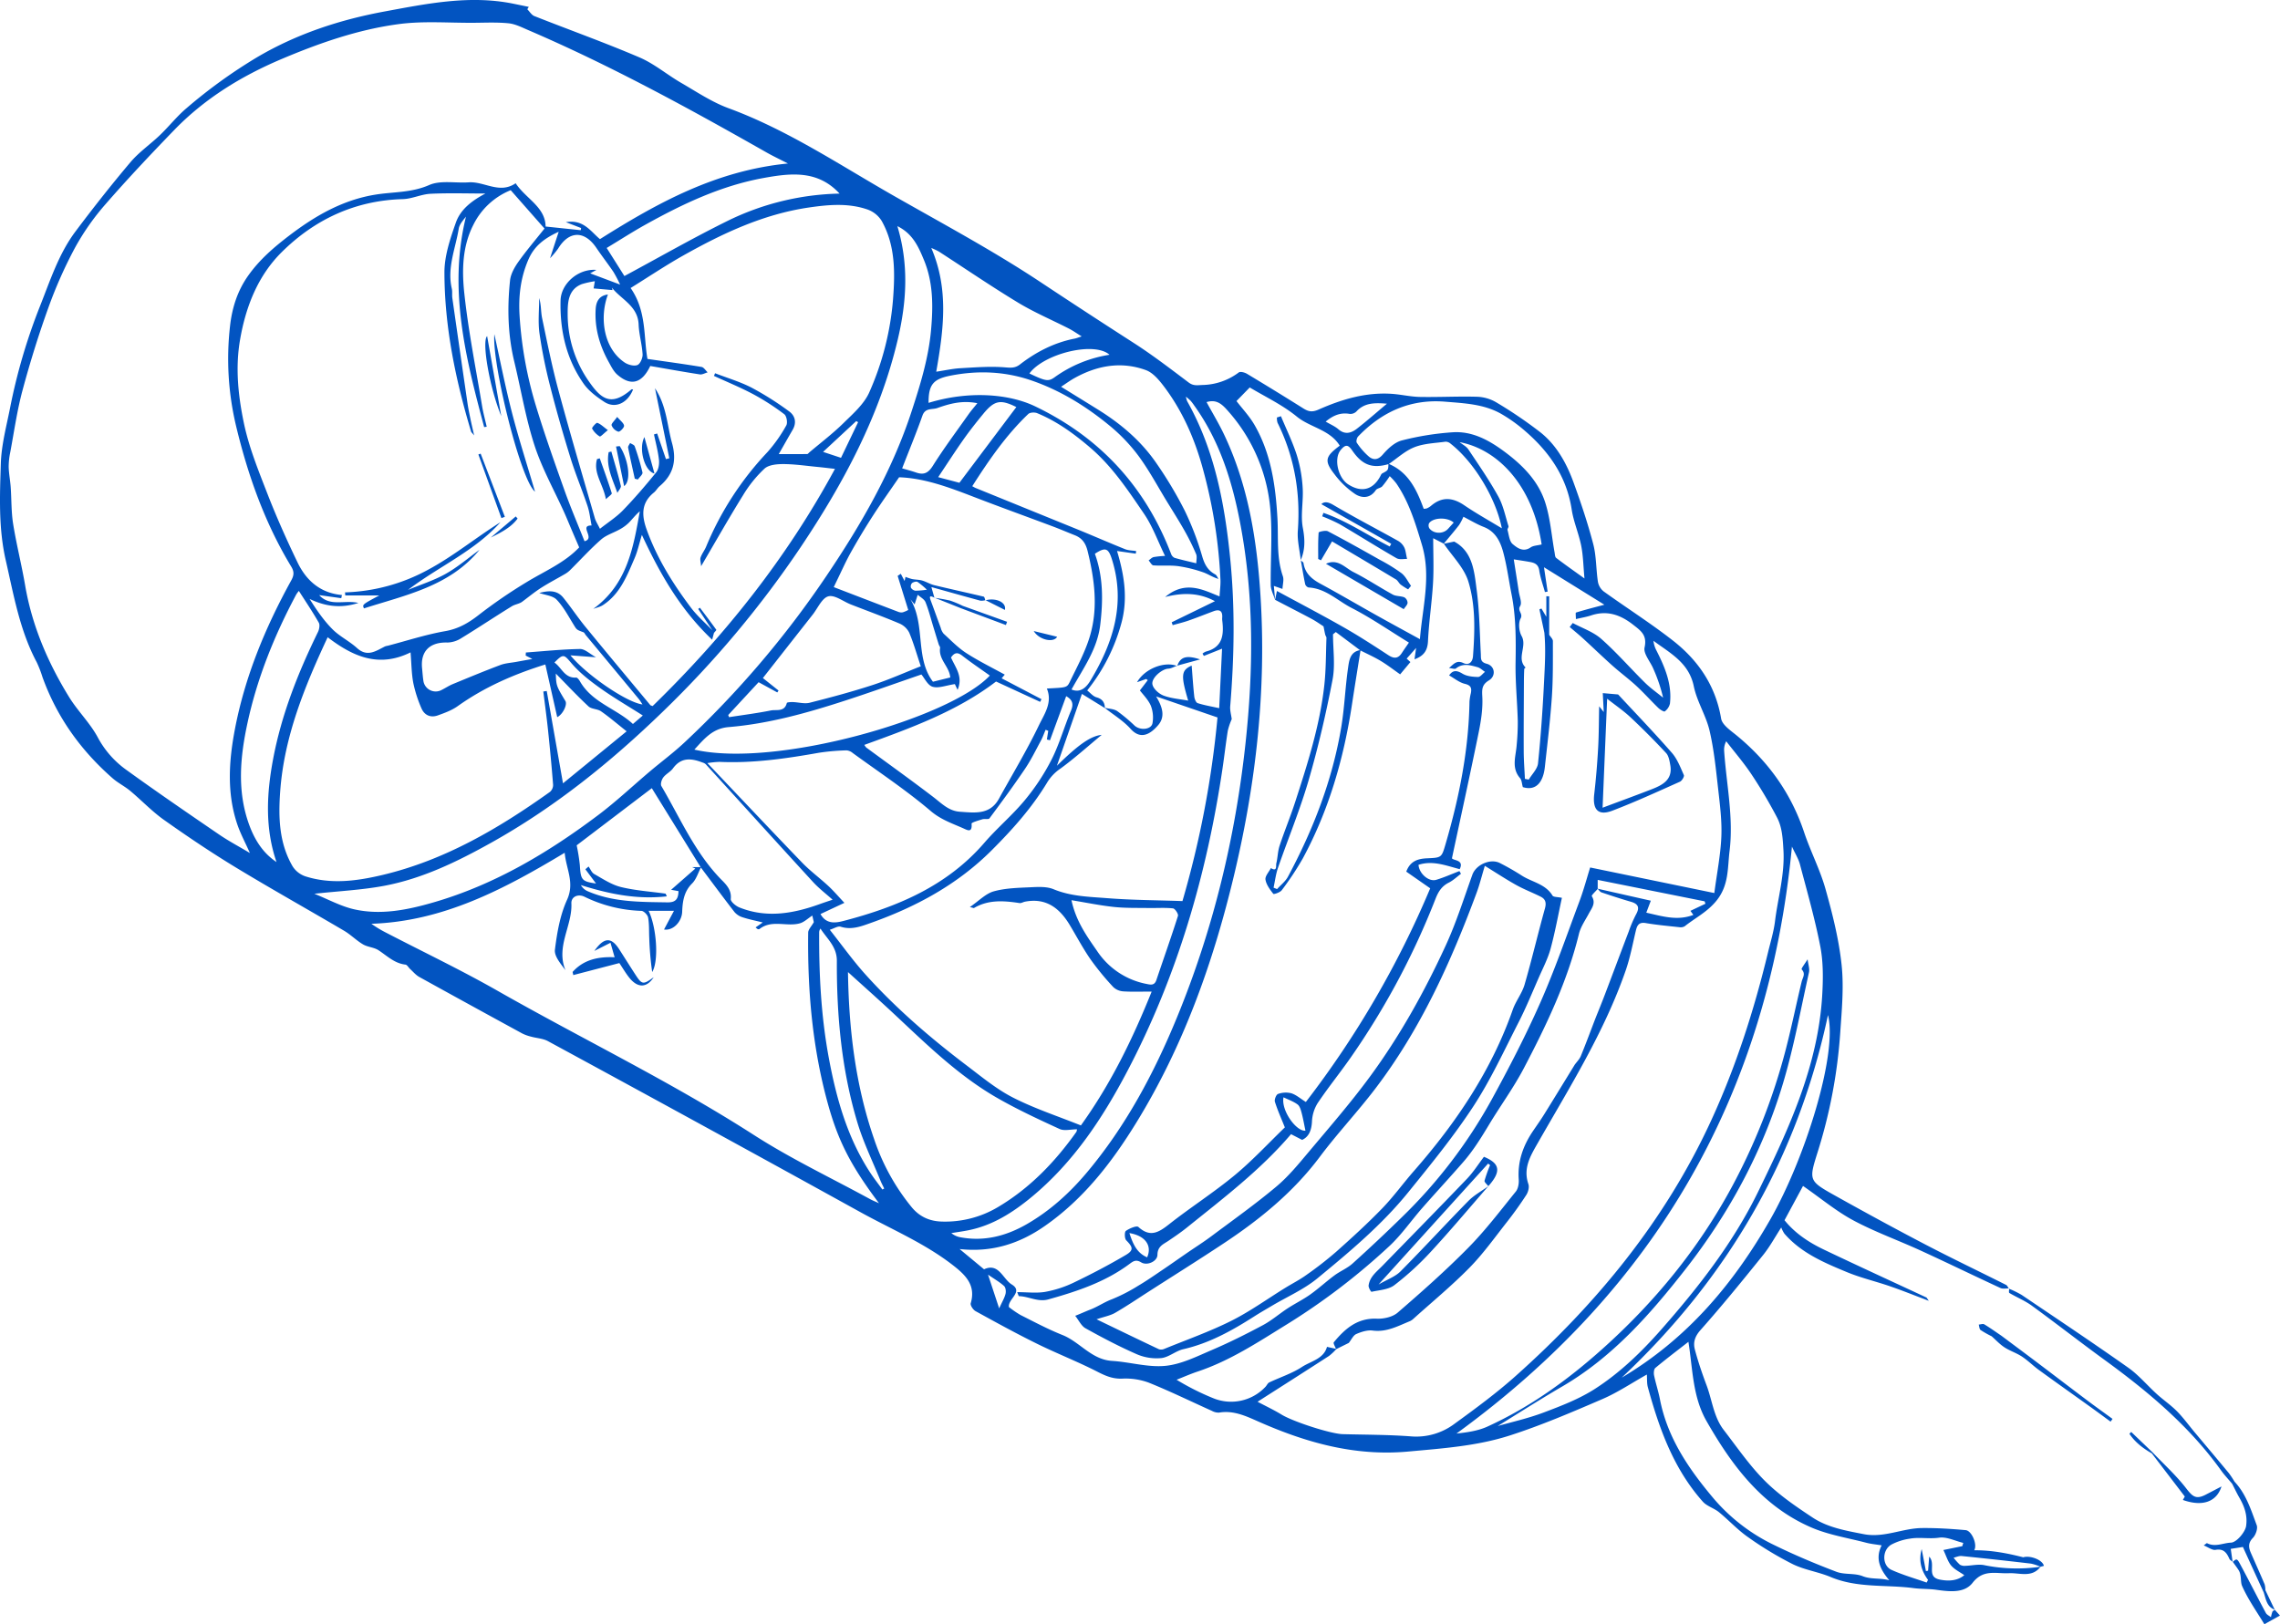<svg id="Group_477" data-name="Group 477" xmlns="http://www.w3.org/2000/svg" xmlns:xlink="http://www.w3.org/1999/xlink" width="1191.071" height="848.648" viewBox="0 0 1191.071 848.648">
  <defs>
    <clipPath id="clip-path">
      <rect id="Rectangle_477" data-name="Rectangle 477" width="1191.071" height="848.648" fill="#0254c1"/>
    </clipPath>
  </defs>
  <g id="Group_476" data-name="Group 476" clip-path="url(#clip-path)">
    <path id="Path_54833" data-name="Path 54833" d="M1065.984,818.593c-4.549,5.958-10.888,3.1-16.6,3.39-6.579.335-13.272-2.246-18.88,4.988-4.334,5.592-12.116,4.629-18.96,3.675-3.935-.549-7.972-.359-11.913-.879-14.408-1.9-29.29.082-43.242-5.777-6.462-2.714-13.7-3.71-19.943-6.781a179.933,179.933,0,0,1-23.392-14.163c-5.414-3.78-9.955-8.787-15.1-12.98-2.586-2.107-6.268-3.076-8.413-5.486-15.256-17.138-22.768-38.1-28.7-59.76-.558-2.037-.359-4.282-.526-6.64-7.829,4.383-15.2,9.359-23.22,12.82-15.881,6.85-31.856,13.688-48.288,18.995-17.143,5.536-35.164,6.773-53.153,8.419-28.153,2.575-53.748-4.776-78.851-15.926-6.335-2.814-12.683-5.669-19.981-4.418a7.068,7.068,0,0,1-3.691-.9c-11.026-4.948-21.893-10.283-33.1-14.786a35.013,35.013,0,0,0-13.927-2.062c-4.922.169-8.683-1.495-12.9-3.657-10.3-5.275-21.138-9.488-31.523-14.606-10.846-5.345-21.458-11.174-32.054-17.006-1.271-.7-2.831-3.044-2.516-4.115,2.561-8.706-1.843-13.927-8.111-18.948-15.057-12.06-32.792-19.416-49.453-28.619q-81.477-45-163.3-89.39c-2.588-1.41-5.866-1.532-8.8-2.348a21.807,21.807,0,0,1-4.614-1.651q-26.952-14.69-53.816-29.54c-1.8-1-3.207-2.726-4.768-4.145-.841-.765-1.556-2.2-2.444-2.3-5.75-.648-9.59-4.578-14.076-7.509-2.36-1.542-5.649-1.623-8.1-3.068-3.473-2.044-6.377-5.056-9.849-7.1-18.872-11.118-38.008-21.8-56.725-33.166-12.76-7.752-25.176-16.115-37.362-24.747-6.323-4.479-11.73-10.233-17.711-15.219-2.882-2.4-6.363-4.1-9.179-6.569-16.6-14.545-29.109-31.968-36.613-52.838a58.42,58.42,0,0,0-3.022-7.8c-8.892-16.7-12-35.062-16.157-53.217C-.831,275.987-.1,259.113.427,242.286c.3-9.725,2.9-19.412,4.812-29.046a302.77,302.77,0,0,1,15.644-53.256c5.358-13.454,9.786-27.372,18.583-39.092,9.247-12.319,18.785-24.444,28.735-36.2,4.458-5.266,10.349-9.3,15.37-14.117,4.752-4.561,8.868-9.835,13.879-14.066a267.263,267.263,0,0,1,37.02-26.7c20.876-12.269,43.355-19.548,66.537-23.831,21.981-4.06,44.4-8.675,67.112-4.051q4.065.828,8.128,1.67-.389.624-.775,1.249c1.221,1.217,2.224,2.985,3.7,3.567,18.281,7.225,36.813,13.849,54.876,21.575,7.713,3.3,14.367,9,21.709,13.256,8.118,4.7,16.076,10.071,24.793,13.278,31.027,11.416,58.267,29.787,86.689,45.974,25.616,14.589,51.683,28.558,76.21,44.823q24.322,16.129,48.872,31.9c9.877,6.355,19.233,13.542,28.62,20.623,2.565,1.935,4.691,1.389,7.525,1.3a32.535,32.535,0,0,0,18.667-6.548c.853-.613,3.122.012,4.331.738q14.8,8.885,29.42,18.074c2.665,1.674,4.625,2.054,7.962.577,12.09-5.353,24.718-9.126,38.211-8.21,4.928.335,9.819,1.528,14.739,1.618,9.94.18,19.9-.38,29.83-.093a21.138,21.138,0,0,1,10.03,2.926,226.874,226.874,0,0,1,23.1,15.7c8.416,6.723,13.6,16.084,17.234,26.071,3.861,10.616,7.471,21.37,10.323,32.29,1.658,6.347,1.439,13.165,2.443,19.713A8.3,8.3,0,0,0,837.743,309c11.994,8.636,24.519,16.576,36.152,25.664,13.248,10.35,22.327,23.573,25.218,40.776.552,3.286,4.928,6.218,8.008,8.742,16.567,13.577,28.521,30.223,35.341,50.643,3.346,10.02,8.331,19.535,11.178,29.67,3.648,12.982,6.986,26.243,8.409,39.6,1.252,11.758.085,23.842-.724,35.734a267.873,267.873,0,0,1-11.821,62.24c-4.626,14.726-4.651,14.916,9.357,22.739,15.516,8.666,31.129,17.173,46.884,25.4,13.946,7.28,28.152,14.062,42.211,21.129.659.332,1,1.3,1.487,1.967l.122-.1c-1.53-.057-3.275.351-4.557-.242-13.927-6.445-27.725-13.172-41.675-19.569-11.645-5.341-23.8-9.686-35.062-15.711-8.937-4.781-16.87-11.437-26.372-18.041l-9.664,17.912c5.537,6.87,12.728,11.594,20.507,15.315,17.778,8.5,35.705,16.693,53.561,25.031.264.123.4.52,1.308,1.77-7.358-2.78-13.729-5.354-20.215-7.594-7.507-2.594-15.32-4.4-22.634-7.434-11.9-4.933-23.874-9.99-32.62-20.114a15.9,15.9,0,0,1-1.615-3.188c-3.189,4.9-5.916,9.985-9.472,14.4-10.675,13.255-21.421,26.475-32.716,39.2-2.992,3.371-3.918,6.5-2.943,10.166,1.687,6.344,3.827,12.59,6.133,18.744,2.921,7.8,3.694,16.479,8.968,23.309,6.985,9.044,13.5,18.615,21.536,26.636,7.338,7.322,16.143,13.324,24.848,19.083,7.956,5.263,17.375,6.872,26.713,8.692,10.631,2.071,20.2-3.076,30.376-3.185,7.623-.082,15.274.415,22.874,1.086,3.2.283,6.274,7.571,4.48,10.521,8.9-.059,17.314,1.547,25.633,3.676,3.287-1.094,9.987,1.161,10.776,4.468.005.018-1.145.313-1.761.482a25.622,25.622,0,0,0-4.964-1.643q-18.116-2.135-36.263-3.973c-1.351-.137-2.787.565-4.183.878a28.307,28.307,0,0,0,3.266,3.64,4.67,4.67,0,0,0,2.846.6c3.31-.082,6.754-.982,9.9-.344a85.512,85.512,0,0,0,29.412.822M725.319,242.311c10.58,4.383,14.884,13.855,18.421,23.529a6.92,6.92,0,0,0,1.589-.2,9.574,9.574,0,0,0,2.091-1.224c5.75-5.025,11.4-4.582,17.537-.4,6.178,4.208,12.742,7.848,19.6,12.017-3.146-15.928-14.614-34.7-26.746-44.2a4.088,4.088,0,0,0-2.6-1.064c-5.474.773-11.247.9-16.282,2.874-4.892,1.918-9.017,5.792-13.459,8.825-8.4,2.448-13.666.649-18.855-6.79-2.119-3.038-3.453-4.059-6.341-.42-3.556,4.48-1.291,14.336,3.919,17.744,6.871,4.5,12.992,3.061,16.837-4.108.293-.547.554-1.276,1.036-1.531,3.138-1.661,3.157-1.626,3.254-5.047M679.436,292.78c.522.465,1.43.873,1.509,1.4.8,5.433,4.332,8.379,8.9,10.848,9.867,5.333,19.54,11.024,29.329,16.5,7.277,4.073,14.611,8.042,22.59,12.426,1.381-16.947,5.993-32.874,1.029-49.376-3.357-11.163-6.683-22.2-13.3-31.928a32.288,32.288,0,0,0-3.514-3.869,49.462,49.462,0,0,1-3.91,5.342c-.873.906-2.715,1.011-3.359,1.982-2.927,4.407-7.322,4.226-10.67,2.1a44.868,44.868,0,0,1-10.858-10.359c-5.518-7.082-4.957-9.261,2.708-14.984-5.184-8.419-15.425-9.467-22.439-15.2-7.6-6.2-16.755-10.493-24.587-15.228l-6.929,7.11c2.973,3.893,6.824,7.945,9.523,12.656,8.588,14.985,10.928,31.707,11.872,48.557.569,10.146-.6,20.373,2.828,30.286.658,1.907-.088,4.3-.2,6.66l-4.494-1.566c.246,2.781.442,5,.638,7.218-.794-2.539-2.237-5.069-2.271-7.618-.166-12.573.842-25.209-.068-37.714a88.542,88.542,0,0,0-22.093-53.107c-3.24-3.7-6.023-6.428-11.368-4.825,3.1,5.7,6.443,11.218,9.194,17.021,12.547,26.462,17.084,54.836,18.952,83.677,3.22,49.712-2.331,98.691-13.906,147.018-10.826,45.2-26.3,88.635-50.748,128.463-12.883,20.99-27.743,40.3-48.324,54.536-13.215,9.142-27.616,13.652-44.178,11.8l12.772,10.593c7.711-3.59,9.785,5.046,14.468,7.914,6.275,3.842-2.107,7.588-1.483,11.8a52.53,52.53,0,0,0,6.091,4.173c7.22,3.625,14.381,7.454,21.872,10.433,9.13,3.63,15.15,12.862,25.933,13.533,9.314.579,18.718,3.468,27.817,2.589,8.289-.8,16.391-4.894,24.266-8.26,9.087-3.883,17.959-8.328,26.682-12.985,4.588-2.45,8.6-5.967,12.981-8.825,3.856-2.513,8.032-4.553,11.775-7.213,4.363-3.1,8.318-6.772,12.623-9.964,3.036-2.251,6.715-3.722,9.49-6.226q13.277-11.977,26.062-24.5A260.224,260.224,0,0,0,779.06,574.86c9.113-16.646,17.879-33.552,25.549-50.895,7.655-17.309,13.847-35.27,20.483-53.02,2.255-6.03,3.911-12.285,5.607-17.7L895.558,466.6c1.405-10.676,3.281-20.013,3.674-29.411.343-8.211-.71-16.523-1.643-24.733-1.165-10.261-2.172-20.618-4.5-30.642-1.852-7.962-6.615-15.275-8.255-23.252-2.536-12.339-12.352-17.28-21.066-23.749a13.78,13.78,0,0,0,1.451,4.858c4.478,8.8,8.332,17.777,7.155,27.964a7.089,7.089,0,0,1-2.691,4.064c-.4.322-2.437-.9-3.359-1.8-3.918-3.8-7.559-7.894-11.567-11.594-3.96-3.655-8.332-6.862-12.356-10.453-5.208-4.648-10.224-9.51-15.375-14.223-2.272-2.08-4.673-4.021-7.015-6.024l1.594-2.09c5.007,2.7,10.718,4.608,14.87,8.277,8.054,7.114,15.147,15.3,22.816,22.869,2.919,2.88,6.329,5.263,9.515,7.872a83.074,83.074,0,0,0-5.142-15.188c-1.582-3.74-5.244-7.855-4.54-11.043,1.423-6.443-1.887-8.682-5.951-11.87-6.7-5.256-13.644-7.666-22-4.88-2.431.81-5,1.217-7.923,1.909,0-1.432-.258-3.316.039-3.408,4.6-1.424,9.274-2.615,14.838-4.1l-31.549-19.568c.76,5.1,1.329,8.913,1.9,12.728l-1.408.226c-1.029-3.768-2.4-7.484-2.978-11.32-.466-3.106-2.325-3.921-4.777-4.378-2.832-.527-5.688-.924-8.528-1.377.86,5.494,1.774,11.183,2.631,16.88.383,2.549,1.773,5.819.711,7.508-1.6,2.551,1.669,3.866.228,6.511-1.273,2.338-.855,6.67.537,9.163,3.008,5.39-2.856,11.576,2.074,16.452.011.011-.7.525-.712.82-.108,2.27-.158,4.544-.168,6.818-.052,12.051-.153,24.1-.1,36.155.022,4.792.406,9.582.625,14.373l2.01.379c1.68-2.827,4.532-5.534,4.839-8.5,1.45-14,2.418-28.068,3.125-42.133.437-8.679.979-17.394.188-26.1l2.519,1.062c.674,1.1,1.934,2.212,1.932,3.316-.02,9.742.124,19.509-.54,29.217-.835,12.2-2.326,24.362-3.65,36.528-.91,8.364-4.9,12.612-11.517,10.538-.537-1.871-.539-3.636-1.415-4.64-4.672-5.358-2.271-11.306-1.815-17.131a121.663,121.663,0,0,0,.6-12.777c-.276-10.15-1.317-20.3-1.153-30.437.194-11.982.243-23.886-2.093-35.694-1.457-7.362-2.418-14.852-4.368-22.077-1.5-5.54-4.021-10.766-10.151-13.164-3.684-1.441-7.112-3.539-10.639-5.333a28.49,28.49,0,0,1-2.284,4.36c-2.577,3.318-5.324,6.5-8,9.742l.035-.038-5.532-2.849c0,7.922.361,15.674-.089,23.379-.592,10.154-2.161,20.255-2.632,30.41-.237,5.1-2.379,7.773-7.045,9.481.285-2.014.524-3.705.84-5.941l-4.938,5.575,1.959,1.792-5.364,6.428c-3.456-2.413-6.677-4.924-10.151-7.012-3.425-2.06-7.107-3.693-10.676-5.52l-12.781-9.573-1.461,1.172c0,7.938,1.227,16.111-.248,23.765-3.4,17.653-7.47,35.241-12.49,52.5-4.5,15.475-10.706,30.45-15.986,45.705-1.156,3.341-1.575,6.937-2.334,10.416l1.825.75c1.928-2.147,4.379-4.013,5.7-6.484,13.171-24.587,23.184-50.369,27.809-77.973,1.716-10.246,2.084-20.712,3.567-31.005.559-3.885,1.009-8.644,6.548-9.436-1.5,9.5-3.056,19-4.5,28.51-4.279,28.149-12.064,55.2-25.662,80.342a152.781,152.781,0,0,1-11,16.617c-.853,1.177-4.146,2.263-4.416,1.916-1.741-2.24-3.677-4.776-4.092-7.442-.282-1.817,1.8-4,2.831-6.023,3.432,2.113,2.536-1.265,2.829-2.461.742-3.034.743-6.282,1.714-9.222,2.532-7.669,5.643-15.148,8.132-22.83,6.466-19.953,12.886-39.959,15.214-60.92.914-8.22.821-16.553,1.133-24.836.02-.547-.49-1.093-.631-1.669-.3-1.224-.518-2.467-.905-4.369-1.551-.982-3.851-2.641-6.329-3.966-6.3-3.368-12.677-6.586-18.985-9.915.328-1.541.657-3.082.981-4.6,11.843,6.423,23.558,12.544,35.036,19.082,7.9,4.5,15.544,9.476,23.162,14.453,2.975,1.944,5.126,1.854,7.073-1.174,1.126-1.75,2.344-3.441,3.675-5.385-10.2-6.258-19.71-12.863-29.922-18.1-7.346-3.767-13.531-10.224-22.5-10.691a2.665,2.665,0,0,1-1.772-1.747c-.873-4.143-1.546-8.328-2.286-12.5ZM822.587,556.366c1.1-1.531,2.538-2.922,3.236-4.617,2.632-6.389,5.022-12.877,7.5-19.327,1.673-4.21,3.4-8.4,5.008-12.632,4.185-11,8.294-22.027,12.488-33.023a67.728,67.728,0,0,1,3.842-8.985c1.986-3.549,1.258-5.477-2.624-6.606-5.166-1.5-10.287-3.169-15.38-4.9-.831-.283-1.419-1.282-2.12-1.948l27.852,6.279c-.856,2.263-1.586,4.194-2.364,6.253,8.417,1.887,16.263,4.387,24.589,1.158l-1.541-2.106,7.85-3.722q-.215-.629-.43-1.258l-55.858-11.2v4.705c-1.088,1.312-3.363,3.356-3.076,3.82,2.277,3.693-.056,6.248-1.583,9.122-1.843,3.467-4.233,6.851-5.14,10.574-6.059,24.874-17.005,47.745-28.791,70.208-5.354,10.2-12.242,19.594-18.2,29.5-4.063,6.754-8.195,13.449-13.37,19.4-7.07,8.129-14.406,16.028-21.509,24.13-5.769,6.58-10.782,13.936-17.144,19.859a344.062,344.062,0,0,1-53.74,41.025C657.126,701.306,642.5,711,625.65,716.615c-3.73,1.244-7.341,2.846-11.007,4.283a132.1,132.1,0,0,0,19.058,9.608,24.607,24.607,0,0,0,27.435-5.973c.667-.728,1.107-1.847,1.916-2.232,5.7-2.714,11.868-4.664,17.084-8.083,4.692-3.074,11.349-4.17,13.083-10.505l4.925,1.089a28.021,28.021,0,0,1-3.835,3.641c-12.076,7.821-24.215,15.544-37.359,23.952,4.451,2.362,8.654,4.337,12.595,6.742,5.942,3.626,25.517,10.021,31.918,10.192,11.92.319,23.872.264,35.748,1.17a33.278,33.278,0,0,0,22.7-6.643c10.947-7.944,21.9-16.012,31.971-25.009,42.385-37.863,77.912-81.079,101.882-133.082,13.043-28.3,22.525-57.8,29.822-88.042,1.32-5.469,3.007-10.906,3.692-16.46,1.524-12.36,5.154-24.408,4.388-37.153-.358-5.952-.632-11.787-3.335-16.969A249.28,249.28,0,0,0,915,404.619c-4.01-6.038-8.787-11.566-13.224-17.319a9.346,9.346,0,0,0-1.071,5.174c1.177,17.395,4.982,34.671,2.815,52.214-1.108,8.966-.249,18-7.06,26.187-4.813,5.784-10.946,8.752-16.385,13.1a4.33,4.33,0,0,1-2.878.462c-5.826-.629-11.674-1.161-17.445-2.139-3.509-.6-4.5,1.073-5.178,3.934-1.66,6.98-2.976,14.1-5.319,20.851-11.153,32.14-29.2,60.822-45.927,90.146-3.851,6.753-7.745,13.148-4.9,21.434.548,1.6-.086,4.116-1.065,5.635-3.169,4.911-6.6,9.678-10.211,14.276-6.333,8.057-12.326,16.489-19.474,23.771-9.2,9.371-19.388,17.768-29.165,26.569a7.194,7.194,0,0,1-1.989,1.381c-6.224,2.539-12.152,5.85-19.407,4.905-2.772-.361-5.957.65-8.607,1.821-1.6.705-2.528,2.92-3.9,4.636-1.943.958-4.276,2.11-6.637,3.287-.435-1.243-1.624-3.11-1.19-3.635,5.809-7.022,12.239-12.724,22.431-12.309,3.649.148,8.292-.888,10.934-3.172,12.625-10.911,25.154-22.008,36.859-33.883,8.981-9.112,16.781-19.4,24.852-29.376,1.243-1.535,1.674-4.218,1.527-6.3-.673-9.517,2.329-17.83,7.587-25.531,1.949-2.855,3.945-5.683,5.769-8.616,5.323-8.558,10.569-17.162,15.845-25.748M614.96,348l-.1-.151c-1.53.536-3.04,1.45-4.593,1.53-3.314.172-9.03,4.99-8.215,8.329.562,2.306,3.415,4.828,5.818,5.737,3.986,1.506,8.433,1.792,12.844,2.622-3.89-13.114-3.726-15.876,1.818-18.294.447,5.6.778,10.911,1.36,16.192.135,1.229.876,3.122,1.759,3.408,3.465,1.12,7.1,1.719,11.256,2.643.537-11.136,1.017-21.089,1.5-31.083l-9.507,3.777q-.352-.6-.706-1.2a6.7,6.7,0,0,1,1.708-1.055c8.9-2.244,9.512-8.838,8.606-16.254a7.963,7.963,0,0,1-.025-1.5c.245-3.561-1.412-4.511-4.585-3.327-4.318,1.612-8.6,3.334-12.948,4.852-2.727.953-5.554,1.619-8.336,2.414l-.525-1.5,22.591-11.027c-7.932-4.274-16.235-4.7-26.013-2.187,10.636-8.868,19.835-3.734,28.429-.309.185-3.212.58-5.994.465-8.754a263.485,263.485,0,0,0-8.919-56.943c-4.274-16.052-10.774-31.138-20.906-44.406-2.454-3.213-5.547-6.832-9.122-8.134-12.881-4.692-25.406-2.441-37.233,4.122-2.343,1.3-4.517,2.908-7.076,4.574,7,4.326,13.321,8.2,19.609,12.123,11.878,7.413,22.4,16.41,30.309,28a209.183,209.183,0,0,1,14.684,24.611,150.668,150.668,0,0,1,9.167,24.027c1.252,4.2,2.969,7.249,6.764,9.288.762.409,1.133,1.546,1.684,2.347-3.113-.891-5.5-2.626-8.166-3.512a69.882,69.882,0,0,0-12.872-3.158c-4.262-.557-8.652-.074-12.959-.4-.886-.067-1.656-1.688-2.479-2.592.879-.606,1.686-1.534,2.652-1.748a48.009,48.009,0,0,1,5.916-.606c-3.713-7.611-6.461-15.389-10.951-21.982-8.326-12.227-16.519-24.62-27.99-34.463-8.539-7.327-17.446-13.843-27.849-18.133-1.312-.541-3.747-.436-4.651.427-11.62,11.091-20.634,24.2-29.262,37.73.858.462,1.278.741,1.736.927q27.054,11,54.109,22c8.016,3.276,15.947,6.761,23.987,9.975,1.774.71,3.847.675,5.782.983q-.093.683-.187,1.365l-9.795-1.395c3.775,12.561,5.744,24.775,2.3,37.578a96.446,96.446,0,0,1-17.894,35.277c1.559,1.2,3.028,3.072,4.878,3.593,3.131.883,4.26,2.714,4.377,5.634-3.725-2.3-7.451-4.6-12.01-7.409l-13.063,37.519c11.279-11.066,17.613-15.513,23.4-16.132-7.374,6.116-14.178,12.239-21.529,17.615a23.352,23.352,0,0,0-6.83,7.061c-7.967,13.285-18.2,24.74-29.15,35.672-17.921,17.89-39.505,29.538-63.052,37.9-4.969,1.765-10.1,3.815-15.788,2-1.462-.467-3.521.935-5.7,1.6,6.449,8.136,12.134,16.135,18.661,23.376,15.933,17.677,33.911,33.175,52.858,47.524,7.845,5.941,15.564,12.374,24.251,16.8,11.314,5.763,23.533,9.75,35.407,14.519,15.854-22.084,27.128-45.468,36.976-69.937-5.278,0-10.032.2-14.752-.1a8.42,8.42,0,0,1-5.28-2.224,141.93,141.93,0,0,1-11.919-14.519c-4-5.785-7.3-12.051-10.941-18.085-5.293-8.764-12.363-14.149-23.286-12.037-.969.187-1.962.865-2.855.729-8.175-1.244-16.25-1.87-23.8,2.587-.13.077-.4-.082-2.156-.5,4.766-3.256,8.276-7.043,12.512-8.22,6.206-1.724,12.92-1.825,19.44-2.136,3.933-.188,8.3-.408,11.789,1.038,9.12,3.784,18.728,3.942,28.189,4.684,12.9,1.012,25.879,1.044,39.136,1.507a511.564,511.564,0,0,0,18.31-95.941l-32.073-11c3.558,5.849,4.739,10.755,1.065,15.032-4.129,4.807-9.169,7.744-14.4,1.912-3.835-4.277-8.995-7.366-13.592-11.013,2.229.542,4.809.552,6.61,1.741a86.087,86.087,0,0,1,9.1,7.612c3.05,2.689,8.83,2.03,9.349-1.4a17.18,17.18,0,0,0-.884-9.016c-1.411-3.232-4.144-5.887-5.712-7.995,1.671-2.185,2.884-3.772,4.1-5.359l-.825-.616-4.767,1.683c4.049-7.158,14.489-11.084,20.966-8.442M514.828,313.575a7.5,7.5,0,0,1-2.624.284c-8.644-2.343-17.262-4.779-25.651-7.124.575,2.029,1.085,3.83,1.6,5.616l0-.052c-3.116-1.692-2.474.012-1.768,1.913,1.71,4.6,3.351,9.233,5.063,13.837a7.706,7.706,0,0,0,1.485,3.025c3.857,3.513,7.537,7.363,11.879,10.167,6.465,4.177,13.433,7.577,20.073,11.245-.115.134-.686.806-1.632,1.918l20.819,10.915-.7,1.393-23.036-10.626c-20.347,15.555-44.521,24.3-68.811,33.112a8.545,8.545,0,0,0,.99,1.369c11.672,8.588,23.465,17.016,34.976,25.815,4.323,3.3,8.08,7.351,13.925,7.741,7.721.516,15.712,1.777,20.434-6.8,7.025-12.762,14.589-25.264,20.883-38.375,2.78-5.791,7.23-11.862,4.139-19.2,10.035-.548,10.473-.337,11.978-3.459,3.838-7.961,8.175-15.858,10.621-24.271,4.262-14.66,2.3-29.464-1.317-44.14-1.025-4.157-2.923-6.752-6.735-8.248s-7.557-3.123-11.383-4.559c-13.874-5.206-27.819-10.224-41.641-15.564-12.79-4.942-25.587-9.7-38.707-10.13-4.726,6.91-9.342,13.363-13.637,20.023q-6.057,9.395-11.536,19.158c-2.727,4.873-4.98,10.011-7.441,15.033-.473.966-.931,1.94-1.519,3.17,11.551,4.439,22.693,8.732,33.853,12.979a4.226,4.226,0,0,0,2.258.174,15.9,15.9,0,0,0,2.8-1.217c-1.6-5.13-3.567-11.464-5.539-17.8l1.644-1.107c.606,1.154,1.212,2.308,1.987,3.787.3-1.365.435-2,.473-2.177a28.212,28.212,0,0,0,3.485,1.156c1.731.346,3.563.281,5.241.769,2.161.63,4.147,1.9,6.322,2.428,8.592,2.074,17.233,3.94,25.83,5.995.414.1.571,1.271.849,1.943ZM366.107,453.235l-25.6-41.417c-12.769,9.711-25.937,19.724-39.253,29.852a98.069,98.069,0,0,1,1.664,10.431c.444,7.662,1.021,8.462,8.445,9.516l-5.559-7.435,1.664-1.437c.965,1.338,1.642,3.187,2.947,3.921,4.523,2.545,9.046,5.594,13.974,6.8,7.594,1.86,15.521,2.357,23.3,3.447.073.011.115.235.653,1.419-15.7,1.765-30.2-1.256-44.885-5.876a7.558,7.558,0,0,0,3.251,3.059c13.415,5.926,27.688,5.721,41.945,5.957,4.486.074,5.677-1.892,5.8-5.867l-3.862-.7c4.107-3.6,8.377-7.345,12.647-11.089l-1.641-.756h4.654c-1.532,2.894-2.5,6.361-4.719,8.562-4.28,4.243-4.956,9.488-5.164,14.8-.2,5.12-4.723,9.993-9.476,9.223,1.705-3.2,3.421-6.432,5.2-9.769H338.836c4.141,8.544,5.464,26.133,1.867,32A162.656,162.656,0,0,1,339.16,489.8c-.162-3.482.038-7.028-.592-10.421-.255-1.375-2.256-3.425-3.51-3.459a72.665,72.665,0,0,1-29.756-7.4c-3.3-1.581-6.975-.061-6.808,3.507.548,11.682-8.225,22.584-3.083,34.9-2.522-3.407-5.937-7.307-5.513-10.733,1.1-8.842,2.668-18.03,6.323-26.045,4.108-9.007-.492-16.153-1.231-24.588-31.712,19.06-63.426,35.842-100.977,37.1a58.432,58.432,0,0,0,7.843,4.734c19.317,10.028,39,19.419,57.9,30.181,44.556,25.376,90.834,47.641,134.076,75.435,19.4,12.471,40.419,22.435,60.713,33.519,1.22.667,2.528,1.173,4.641,2.141-14.8-19.716-21.3-32.469-26.7-51.977-8.1-29.273-10.672-59.194-10.288-89.433.02-1.625,1.7-3.228,2.938-5.443l-.787-3.447c-2.37,1.534-4.209,3.383-6.4,4.021-6.9,2.011-14.731-2.117-21.254,3.05a1.15,1.15,0,0,1-.965-.059,5.472,5.472,0,0,1-1-.838l3.73-2.569c-3.856-.96-7.238-1.627-10.491-2.688a9.154,9.154,0,0,1-4.261-2.738c-5.966-7.7-11.74-15.545-17.6-23.318m6.041-123.9.822,1.371c-.255.957-.51,1.914-.94,3.531-16.645-15.742-27.288-34.5-36.718-54.763-1.372,4.49-2.205,8.48-3.788,12.145-3.977,9.208-7.6,18.761-16.6,24.57-1.479.955-3.342,1.316-5.028,1.951,17.688-12.76,20.944-31.855,24.343-50.976-2.2,1.806-3.842,4.043-5.772,5.992a21.386,21.386,0,0,1-4.653,3.4c-3.238,1.839-7.059,2.944-9.786,5.328-5.571,4.869-10.568,10.394-15.827,15.622a13.924,13.924,0,0,1-2.663,2.179c-4.266,2.51-8.681,4.779-12.847,7.442-3.43,2.192-6.584,4.814-9.861,7.245-1.482,1.148-3.738,1.345-5.461,2.406-8.839,5.446-17.476,11.218-26.335,16.63a14.06,14.06,0,0,1-7.247,2.309c-9.218-.31-14.2,4.5-13.294,13.465.216,2.137.35,4.285.666,6.407a6.493,6.493,0,0,0,9.633,4.858c1.926-.956,3.732-2.181,5.71-3,8.244-3.406,16.486-6.827,24.833-9.968,2.653-1,5.627-1.15,8.457-1.674,2.651-.491,5.306-.962,8.3-1.5l-3.476-1.777.1-1.606c9.44-.68,18.874-1.677,28.322-1.826,2.5-.04,5.037,2.533,8.309,4.316l-13.365-1c8.733,10.551,29.765,24.761,37.655,25.645-.714-1.049-1.29-2.063-2.022-2.948q-13.776-16.643-27.59-33.255c-.424-.512-.725-1.326-1.257-1.517-3.639-1.3-3.5-1.361-5.094-3.935-2.781-4.486-5.286-9.308-8.875-13.066-2.028-2.123-5.985-2.4-9.073-3.516,4.627-1.238,9.191-1.671,12.507,2.421,4.013,4.951,7.535,10.3,11.569,15.233,11.214,13.709,22.581,27.293,33.9,40.912.181.218.573.259,1.221.532,37.761-36.732,70.238-77.622,95.255-123.938-3.358-.377-6.314-.75-9.279-1.034-5.878-.562-11.759-1.439-17.642-1.467-3.353-.015-7.643.358-9.874,2.371a64.618,64.618,0,0,0-11.21,13.907c-7.38,11.876-14.263,24.06-21.912,37.081-.155-1.967-.665-3.42-.271-4.562.69-2,2.109-3.743,2.919-5.717a162.014,162.014,0,0,1,32.02-49.349,77.337,77.337,0,0,0,9.826-13.928c.8-1.364.175-4.936-1.036-5.845a124.707,124.707,0,0,0-16.168-10.429c-6.673-3.556-13.709-6.43-20.588-9.6l.591-1.391c6.408,2.475,13.087,4.428,19.153,7.563a158.9,158.9,0,0,1,19.512,12.347c3.122,2.243,4.065,5.844,1.877,9.62-2.452,4.233-4.86,8.492-7.278,12.726,4.854,0,9.859.019,14.864-.039.37,0,.739-.55,1.1-.855,5.963-5.055,12.235-9.795,17.793-15.26,5.032-4.947,10.849-10,13.572-16.211a148.7,148.7,0,0,0,12.382-48.632c1.053-14.031,1.223-28.086-5.942-40.854A14.424,14.424,0,0,0,453.3,109.5c-10-3.49-20.324-2.6-30.615-1.1-23.821,3.463-45.147,13.5-65.81,25.136-9.226,5.193-18.043,11.115-27.443,16.953,8.427,12.055,6.714,25.573,8.807,37.05,9.733,1.4,19.01,2.651,28.241,4.179,1.189.2,2.138,1.85,3.2,2.828-1.368.384-2.813,1.27-4.091,1.072-8.712-1.348-17.388-2.924-25.886-4.393-4.377,9.151-10.148,10.632-17.172,4.568-2.021-1.744-3.307-4.438-4.642-6.856-4.731-8.565-7.344-17.725-6.7-27.566.242-3.712,1.725-6.932,6.4-7.5-4.41,11.652-2.561,27.92,8.7,35.514,1.8,1.216,4.824,2.034,6.658,1.353,1.463-.542,2.851-3.694,2.744-5.6-.292-5.212-1.867-10.36-2.07-15.568-.38-9.708-9.041-13.067-13.99-19.279.215.755.431,1.51.362,1.269L310.1,150.7c.055-.324.283-1.66.643-3.766a50.3,50.3,0,0,0-6.706,1.483c-7.558,2.857-7.5,10.312-7.486,16a61.329,61.329,0,0,0,11.527,35.483c6.2,8.827,11.436,12.476,21.754,3.585.175-.151.594-.019.89-.019-2.848,7.192-9.359,10.248-15.092,6.479-3.966-2.606-8.064-5.657-10.736-9.467-9.1-12.983-12.446-27.79-12.056-43.529.215-8.678,9.154-16.691,18.713-15.927l-3.248,1.8,15.64,5.873a73.156,73.156,0,0,0-3.479-6.624c-2.894-4.249-6.048-8.322-8.933-12.577-6.21-9.159-14.27-8.993-19.975.4a46.01,46.01,0,0,1-4.21,5.029L291.86,121.1c-7.912,3.591-12.907,7.752-15.841,14.552-4.1,9.509-5.238,19.178-4.579,29.495a205.666,205.666,0,0,0,8.488,46.772c4.51,14.862,9.712,29.523,14.918,44.163,3.2,9.005,6.983,17.8,10.506,26.7,5.894-1.477-3.166-8.335,3.7-8.218-.735-3.636-1.068-7.035-2.127-10.191-2.829-8.429-6.284-16.656-8.912-25.142-3.809-12.3-7.366-24.692-10.542-37.169a257.111,257.111,0,0,1-5.642-27.883c-.841-6.032-.158-12.277-.158-18.426,1.1,3.525.824,7.1,1.529,10.469,2.635,12.6,5.169,25.247,8.519,37.666,6.029,22.354,12.6,44.562,19.014,66.812.485,1.68,1.515,3.2,2.676,5.587,4.359-3.447,8.611-6.129,12-9.641,6.105-6.321,11.856-13.01,17.381-19.847,1.288-1.6,1.675-4.464,1.437-6.632-.489-4.437-1.683-8.8-2.586-13.189l1.655-.478q2.3,6.688,4.6,13.376l1.742-.441c-2.429-11.891-4.858-23.782-7.476-36.594,6.126,9.284,6.308,19.317,8.9,28.646,2.534,9.1.785,16.448-6.453,22.527-1.132.951-1.858,2.391-3,3.318-6.656,5.388-6.47,11.882-3.827,19.259,5.382,15.023,13.7,28.353,23.213,40.969,3.233,4.288,7.4,7.87,11.146,11.774M411.625,85.426c-4.459-2.291-7.852-3.883-11.1-5.728-40.663-23.1-81.66-45.542-124.693-64.023-3.3-1.418-6.7-3.156-10.181-3.506-6-.6-12.1-.3-18.164-.26-13.05.09-26.269-1.026-39.11.677-21.32,2.828-41.73,9.972-61.464,18.339C126.13,39.737,106.923,51.5,91.066,67.888,78.884,80.48,66.845,93.239,55.342,106.447A127.979,127.979,0,0,0,39.3,129.214a231.75,231.75,0,0,0-14.085,31.705c-5.1,14.142-9.566,28.557-13.464,43.08C8.9,214.6,7.374,225.566,5.345,236.386a36.274,36.274,0,0,0-.808,7.645c.1,3.481.8,6.94,1.048,10.423.461,6.434.264,12.962,1.28,19.3,1.721,10.74,4.427,21.32,6.259,32.046,3.6,21.1,11.866,40.351,22.979,58.41,4.5,7.316,10.921,13.516,14.962,21.032A49.486,49.486,0,0,0,65.9,402.179c15.96,11.546,32.222,22.68,48.486,33.8,5.01,3.427,10.413,6.281,16.167,9.714-2.477-5.565-4.951-10.136-6.592-14.989-5.506-16.276-4.419-32.937-1.31-49.369,5.241-27.7,15.933-53.478,29.5-78.088,1.443-2.617,1.626-4.51,0-7.19-13.887-22.9-22.71-47.944-28.89-73.752a151.217,151.217,0,0,1-3.1-51.861c1.047-9.466,3.811-18.367,9.455-26.367,5.994-8.5,13.682-15.063,21.831-21.256,13.375-10.165,27.658-18.359,44.563-21.108,9.384-1.527,18.9-.947,28.181-5.029,5.937-2.609,13.71-.935,20.644-1.415,8.212-.568,16.122,6.284,24.54.475,5.341,8.11,15.505,12.355,15.65,22.609l18.344,1.922.2-1.133-7.959-3.065c9.252-1.586,12.939,4.851,17.816,8.865C343.437,106,374.076,89.1,411.625,85.426M253.546,101.115c-9.553,0-19.123-.329-28.654.136-4.859.238-9.628,2.658-14.474,2.791-24.871.681-45.982,10.6-63.189,27.637-12.391,12.266-18.8,28.3-21.814,45.782-2.545,14.739-.986,29.216,1.935,43.35,2.615,12.651,7.587,24.89,12.288,37.012,4.737,12.216,10.107,24.217,15.792,36.027,4.578,9.511,11.951,16.035,23.193,17.041q-.176.828-.35,1.656l-11.541-1.614c5.641,6.213,13.282,2.4,20.5,4.093-9.208,2.958-17.3,1.829-25.5-2.094,3.653,5.78,7.369,11.238,11.948,15.836,3.758,3.775,8.833,6.208,12.8,9.813,5.433,4.938,9.9,1.517,14.652-.834a7.651,7.651,0,0,1,1.45-.359c9.985-2.61,19.861-5.846,29.992-7.621,6.967-1.221,12.238-4.331,17.623-8.544a262.9,262.9,0,0,1,24.614-16.89c9.569-5.868,20.106-10.218,27.751-18.336-1.254-2.912-2.475-5.728-3.68-8.552-1.356-3.173-2.64-6.379-4.056-9.525-5.269-11.711-11.653-23.054-15.593-35.192-4.62-14.232-7.051-29.168-10.575-43.763-3.388-14.026-3.708-28.226-2.209-42.445.355-3.365,2.308-6.838,4.328-9.694,4.113-5.815,8.773-11.244,13.666-17.408L266.793,99.371a37.268,37.268,0,0,0-19.56,18.2c-5.741,11.274-5.954,23.713-4.682,35.614,2.113,19.774,6.052,39.356,9.305,59.005.6,3.623,1.59,7.181,2.4,10.769l-1.333.191c-9.617-36.009-18.856-72.053-9.489-109.973-1.573,2-3.415,4.022-3.784,6.286-1.689,10.363-6.161,20.425-3.635,31.3.37,1.593.051,3.333.285,4.972q3.924,27.537,7.942,55.06c.38,2.607.92,5.193,1.45,7.776.518,2.52,1.117,5.023,1.993,8.928-1.218-1.5-1.506-1.707-1.586-1.975-8.134-27.159-13.892-54.815-13.927-83.217-.01-8.7,3.034-17.644,5.976-26.022,2.48-7.062,8.614-11.559,15.4-15.163M171.17,332.944C159.2,358.6,148.482,384.679,146.378,413.4c-.992,13.548-.634,27.063,6.482,39.246a12.767,12.767,0,0,0,6.586,5.2c13.482,4.341,27.093,2.466,40.417-.7,32.442-7.71,60.612-24.261,87.432-43.391a4.793,4.793,0,0,0,1.647-3.649c-.747-9.561-1.655-19.111-2.656-28.649-.706-6.732-1.635-13.44-2.464-20.158l1.79-.277c2.774,15.758,5.548,31.516,8.495,48.26l33.243-27.177c-5.23-4.14-9.149-7.532-13.387-10.464-1.882-1.3-4.949-1.087-6.544-2.566-5.792-5.372-11.188-11.17-17.066-17.144.19,6.271.27,6.491,5.006,14.34,1.124,1.863-1.322,6.978-4.269,8.437-2.058-9.123-4.1-18.185-6.211-27.528-16.833,5.248-32.027,11.979-45.821,21.8-3.037,2.163-6.741,3.507-10.3,4.794-3.84,1.39-7.094-.078-8.631-3.772a67.57,67.57,0,0,1-4.22-13.158c-.937-4.91-.943-10-1.434-15.982-16.452,8.107-29.865,2.384-43.307-7.921M782.382,745.085c6.908-1.986,15.69-3.923,24.02-7.062,9.174-3.458,18.547-7.062,26.731-12.317,13.118-8.423,24.346-19.278,34.705-31.05,19.544-22.211,37.654-45.413,50.676-72.13,15.984-32.794,31.4-65.868,33.444-103.151.453-8.26.526-16.8-1.034-24.853-2.8-14.45-6.88-28.658-10.636-42.911-.76-2.885-2.453-5.524-4.18-9.287C923.714,571.83,865.1,673.215,760.859,749.008c5.8-.612,11.342-1.434,16.236-3.668,22.182-10.131,41.739-24.219,59.875-40.439,27.328-24.443,50.254-52.36,67.7-84.666A321.472,321.472,0,0,0,932.9,548.269c3.051-11.712,5.436-23.6,8.289-35.363.534-2.2,2.223-4.054,0-6.421-.347-.37,1.756-3.04,3.11-5.282.321,2.748,1.139,4.932.713,6.838-4.316,19.314-7.857,38.876-13.508,57.8-10.691,35.8-28.282,68.319-51.316,97.706-18.319,23.372-37.874,45.588-64.039,60.843-11.976,6.983-23.654,14.476-33.766,20.692M468.786,118.15c6.185,20.523,4.749,40.126.123,59.6-9.366,39.412-28.138,74.539-50.466,107.875a532.774,532.774,0,0,1-72.257,86.272c-27.242,26.391-56.587,50.019-89.8,68.53-17.609,9.816-35.784,18.671-55.768,22.414-11.6,2.172-23.5,2.729-36.413,4.138,7.256,2.9,13.848,6.567,20.907,8.146,14,3.131,27.921.252,41.366-3.643,31.751-9.2,59.727-25.844,85.929-45.549,9.482-7.131,18.155-15.334,27.237-23,5.893-4.975,12.12-9.585,17.746-14.841a507.646,507.646,0,0,0,74.372-87.238c18.163-26.914,34.327-54.882,44.512-86.089,4.56-13.971,8.819-27.836,10.119-42.465,1.1-12.334,1.14-24.687-3.7-36.388-2.835-6.851-5.822-13.819-13.908-17.757M548.51,386.782l-1.621-.4q.355-2.26.712-4.522l-1.376-.561c-.819,1.913-1.5,3.9-2.483,5.726-2.67,4.949-5.149,10.046-8.286,14.691-5.936,8.788-12.225,17.342-18.556,25.854-.519.7-2.531.133-3.743.505-2.007.615-5.663,1.665-5.611,2.27.446,5.121-2.334,3.32-4.55,2.343-5.808-2.56-11.548-4.484-16.816-8.965-12.844-10.924-27.008-20.3-40.673-30.253a5.9,5.9,0,0,0-3.258-1.418,115.362,115.362,0,0,0-14.421,1.252c-17.205,3.054-34.435,5.555-51.988,4.765a49.644,49.644,0,0,0-6.3.638c16.984,17.88,33.137,35.047,49.5,52.008,4.239,4.393,9.231,8.05,13.717,12.218,2.745,2.551,5.184,5.43,8.354,8.792l-12.491,5.851c3.069,5.5,8.033,4.64,12.085,3.584,27.981-7.29,53.993-18.18,73.55-40.848,6.676-7.738,14.626-14.394,21.13-22.259A115.036,115.036,0,0,0,549.369,396.8c4.111-8.14,6.578-17.093,10.139-25.533,1.724-4.083.079-6.015-2.534-7.525l-8.464,23.041M442.983,507.9c.421,28.754,3.685,58.578,13.678,87.323a112.368,112.368,0,0,0,19.677,35.616c4.289,5.131,9.683,7.348,16.173,7.43a53.92,53.92,0,0,0,28.608-7.459c16.772-9.913,29.971-23.622,41.16-39.393a3.2,3.2,0,0,0,.321-1.37c-3.217,0-6.616.957-9.063-.164-11.059-5.07-22.138-10.226-32.676-16.279-20.444-11.742-37.123-28.258-54.216-44.207-7.978-7.443-16.148-14.682-23.662-21.5M643.453,375.74a36.579,36.579,0,0,0-2.039,5.985c-1.05,6.566-1.787,13.182-2.764,19.761-8.214,55.352-23.641,108.493-49.731,158.176-12.977,24.711-28.3,47.872-50.186,65.906-9.732,8.018-20.195,14.688-32.806,17.223-2.963.595-5.964,1-8.948,1.49a10.154,10.154,0,0,0,4.715,2.172c12.387,2.323,23.839-.641,34.513-6.744,12.266-7.015,22.616-16.425,31.659-27.2,20.314-24.214,34.976-51.745,46.939-80.82,18.925-46,30.495-93.866,35.842-143.239,4.174-38.545,4.5-77.053-2.82-115.344-4.187-21.916-10.772-42.9-24-61.275a27.817,27.817,0,0,0-1.8-2.391,31.231,31.231,0,0,0-2.51-2.179,14.541,14.541,0,0,0,.633,2.317c14.38,25.5,19.633,53.539,22.5,82.152,2.577,25.736,2.139,51.517.011,77.283-.179,2.167.5,4.4.8,6.732M882.029,701.085c-6.013,4.693-11.753,9.034-17.275,13.636-.787.657-.923,2.661-.668,3.9.867,4.2,2.253,8.3,3.069,12.509,3.938,20.3,15.242,36.633,28.184,51.978a96.188,96.188,0,0,0,31.552,24.185c10.566,5.179,21.462,9.755,32.462,13.944,4.238,1.614,9.49.607,13.686,2.283,4.48,1.789,8.988.821,13.946,2.144-4.9-5.647-7.475-11.422-4.012-18.234-2.93-.486-5.573-.716-8.1-1.379-9.634-2.528-19.71-4.095-28.753-8.02-25.511-11.073-41.292-32.163-54.638-55.534-7.3-12.787-7.172-27.1-9.451-41.411m-447.086-231c-3.294-2.96-7.1-5.855-10.276-9.32-18.741-20.429-37.333-40.993-56-61.487a4.468,4.468,0,0,0-1.7-.879c-5.767-2.23-11.124-2.84-15.4,3.053-1.335,1.841-3.7,2.929-5.071,4.752-.867,1.149-1.581,3.5-.991,4.5,9.567,16.268,17.078,33.833,30.29,47.831,2.869,3.039,6.523,5.862,5.96,11.206-.139,1.326,2.626,3.634,4.5,4.386,14.25,5.722,28.249,3.214,42.1-1.793,2.114-.764,4.255-1.454,6.589-2.249m-54.528-96.492q.223.558.446,1.115c7.277-1.133,14.6-2.055,21.812-3.5,2.924-.588,7.156.935,8.354-3.895.1-.406,2.051-.512,3.134-.483,2.954.079,6.088,1.035,8.822.344,11.034-2.786,22.05-5.736,32.865-9.261,8.573-2.795,16.843-6.519,25.163-9.8-2.2-6.567-3.772-12.215-6.043-17.569a10.223,10.223,0,0,0-5.1-4.768c-8.362-3.542-16.909-6.648-25.373-9.95-3.986-1.556-8.461-5.137-11.762-4.252-3.337.895-5.516,6.162-8.171,9.539-8.6,10.94-17.191,21.891-26.035,33.155l8.182,6.529-.653.986-9.761-5.343-15.882,17.153m-17.686,18.059c42.427,9.855,133.634-16.423,154.356-38.685-4.859-3.476-9.8-6.784-14.475-10.439-2.748-2.149-4.26-1.193-5.811,1.006,2.358,5.352,6.426,9.94,3.437,16.912-.646-1.371-1.293-2.742-1.42-3.013-4.662.687-8.516,2.3-11.625,1.387-2.56-.753-4.235-4.507-5.856-6.408-13.367,4.6-26.471,9.3-39.7,13.6-19.9,6.473-40.065,12.142-60.984,13.879-8.442.7-12.649,6.051-17.918,11.759M489.092,194.213c4.6-.69,8.6-1.6,12.631-1.827,7.824-.442,15.717-1.076,23.482-.431,3.065.255,5.2.337,7.594-1.516,8.533-6.6,17.932-11.427,28.613-13.524.974-.191,1.908-.589,3.663-1.145-2.746-1.694-4.635-3.042-6.678-4.087-8.841-4.522-18.054-8.417-26.523-13.543-14.048-8.5-27.623-17.788-41.417-26.712a38.157,38.157,0,0,0-3.956-1.871c9.243,21.49,6.47,42.549,2.591,64.656M827.73,302.246c-.6-6.419-.66-11.83-1.7-17.047-1.275-6.408-3.995-12.558-4.978-18.989-2.632-17.226-11.856-30.331-24.671-41.306a78.993,78.993,0,0,0-12.174-8.674c-9.019-5.136-19.264-5.528-29.254-6.356-18.067-1.5-33.056,5.271-45.452,18.156-.691.719-1.167,2.658-.714,3.288a34.945,34.945,0,0,0,6.426,7.334c2.311,1.8,4.683,1.731,7.175-1.172,2.658-3.1,6.229-6.416,9.978-7.37a146.552,146.552,0,0,1,26.548-4.251c10.174-.658,18.843,4.078,26.873,10.019,9.466,7,17.734,15.258,21.388,26.526,2.715,8.37,3.346,17.414,4.929,26.153.184,1.017.186,2.442.837,2.939,4.566,3.491,9.281,6.787,14.787,10.75M144.446,450.411c-6.123-17.844-5.137-35.762-1.821-53.55,4.356-23.37,13.058-45.325,23.469-66.633.69-1.413,1.115-3.716.437-4.906-3.18-5.577-6.789-10.908-10.4-16.577a15.259,15.259,0,0,0-1.37,1.86c-11.332,21.245-20.333,43.44-25.436,66.982-3.831,17.674-5.585,35.6.793,53.2,2.851,7.864,7.144,14.854,14.331,19.623m480.489-156.09c0-1.577.5-3.441-.094-4.838a123.826,123.826,0,0,0-6.1-12.3c-2.9-5.127-6.064-10.1-9.138-15.129-4.868-7.962-9.275-16.266-14.789-23.755a90.174,90.174,0,0,0-15.229-15.952c-12.365-10.178-25.978-18.564-41.231-23.723-13.607-4.6-27.584-5.143-41.753-2.367-9,1.762-11.562,4.573-11.525,14.235,20.9-6.4,41.863-4.818,55.725,1.841q50.826,24.413,70.991,77.12a3.54,3.54,0,0,0,1.814,2.019c3.57,1.038,7.21,1.836,11.333,2.844M326.189,144.228c18.426-9.91,35.986-19.991,54.113-28.924a138.952,138.952,0,0,1,58.291-14.152C427.222,88.829,413.279,90.4,399.04,92.969c-22.251,4.021-42.308,13.534-61.826,24.391-6.754,3.757-13.262,7.959-20.283,12.2l9.258,14.669M847.165,719.815c33.959-20.111,58.256-48.735,77.688-82.764,18.15-31.783,35.22-86.445,30.086-106.7C939,605.2,902.482,667.835,847.165,719.815M559.734,470.345c2.341,10.908,7.9,18.643,13.48,26.671a40.011,40.011,0,0,0,25.7,17.071c2.275.49,4.2.873,5.182-2.039,3.761-11.169,7.713-22.276,11.277-33.507.317-1-1.547-3.812-2.6-3.923-4.258-.452-8.594-.117-12.9-.188-5.982-.1-12,.073-17.932-.555-7.187-.762-14.3-2.238-22.208-3.53M460.962,621.522q.474-.271.949-.542c-.673-1.411-1.421-2.792-2.007-4.238-4.048-9.984-8.835-19.747-11.937-30.019-8.33-27.584-10.913-56.043-10.8-84.742.029-7.43-5.155-11.473-8.547-16.811a3.45,3.45,0,0,0-.689,2.055c-.114,21.98,1.016,43.867,5.041,65.526,3.909,21.032,9.616,41.437,21.422,59.629,2.041,3.144,4.371,6.1,6.568,9.142M805.354,284.464c-4.8-31.464-23.363-49.815-42.866-53.45,1.5,1.211,3.521,2.207,4.605,3.83,5.395,8.07,10.938,16.086,15.624,24.566,2.6,4.711,3.669,10.28,5.322,15.5.177.561-.675,1.438-.51,2.014.732,2.549.951,5.883,2.691,7.35,2.368,2,5.532,4.4,9.389,1.738,1.413-.978,3.5-.98,5.745-1.544M471.277,244.705c2.581.762,4.958,1.365,7.265,2.168,3.995,1.391,6.344.358,8.768-3.494,5.828-9.258,12.4-18.05,18.719-27,1.273-1.8,2.744-3.465,4.538-5.711-7.94-1.6-14.494.263-20.913,2.527-2.685.947-6.29-.244-7.765,3.938-3.2,9.069-6.88,17.966-10.612,27.57M1025.1,807.844l.5-1.7c-4.226-1.014-8.636-3.306-12.63-2.726-5.21.755-10.33-.393-15.367.532a29.492,29.492,0,0,0-9.626,3.121c-4.87,2.883-4.824,10.91.124,13.16,5.9,2.686,12.225,4.463,18.365,6.634l.741-1.4c-3.625-4.883-4.991-10.189-3.319-16.095q1.105,5.745,2.21,11.49l1.134-.192c.174-2.24.349-4.48.573-7.354,3.734,3.908-1.771,10.579,5.611,12.017,4.929.96,9.322.5,12.729-2.324-2.312-1.632-5.047-2.92-6.843-5.013-1.738-2.027-2.511-4.883-4.072-8.133l9.869-2.016M490.109,249.3l11.08,2.945,29.746-39.561c-8.219-4.094-11.406-3.566-17.18,3.44-3.6,4.364-7.119,8.807-10.379,13.424C498.9,235.9,494.7,242.442,490.109,249.3m81.861,40.039c4.38,12.015,4.312,24.448,2.8,37.1-1.534,12.876-9.005,22.9-15.013,33.82,4.94,2.052,8.021-1.581,9.875-4.652,11.824-19.576,18.521-40.207,11.258-63.289-1.864-5.922-3.347-6.63-8.924-2.976m-75.544,64.621c-.428-5.682-6.219-9.349-5.313-15.451.082-.555-.523-1.187-.718-1.812-.933-2.978-1.834-5.965-2.747-8.949-1.345-4.391-2.452-8.876-4.159-13.122-.635-1.58-2.673-2.6-4.071-3.872-.551,1.711-1.1,3.421-1.624,5.037l-2.189-2.689c8,13.333,2.314,30.583,11.773,43.092l9.048-2.234m83.191-168.6c-7.992-7.132-34.307-.568-41.843,9.769,8.351,3.979,9.872,4.314,13.062,2.049a66.48,66.48,0,0,1,28.781-11.818M335.811,373.839c-7.763-4.939-15.34-9.343-22.44-14.413-5.315-3.8-10.607-7.947-14.82-12.871-3.909-4.567-4.2-5.209-8.913-.378,3.8,2.629,5.266,8.225,11.336,7.853.632-.039,1.535,1.151,1.993,1.953,6.377,11.157,18.953,14.212,27.674,22.292l5.17-4.436M724.536,210.927c-6.379-.529-11.731-.551-15.947,4.069a4.512,4.512,0,0,1-3.5,1.263c-4.855-.864-8.715.821-12.557,4.02,2.44,1.439,4.8,2.414,6.635,4,3.473,3.015,6.733,2,9.7-.307,5.159-4.009,10.063-8.345,15.676-13.049m-276.268,9.648-.991-.546-17.31,16.083,9.367,3.093c3.054-6.367,5.994-12.5,8.934-18.63M759.406,273.05c-3.238-2.932-10.706-2.736-12.851.323a2.852,2.852,0,0,0,.12,2.636c2.252,3.02,7.246,3.1,9.765.317q1.482-1.639,2.966-3.276M521.964,683.61c1.581-3.475,2.782-5.431,3.32-7.556.321-1.269.1-3.34-.745-4.111-2.225-2.038-4.919-3.563-8.4-5.963,1.992,6.029,3.686,11.158,5.824,17.63m-37.773-375.5a39.361,39.361,0,0,0-4.869-4.068c-.641-.384-2.129.051-2.861.6a2.54,2.54,0,0,0-.591,2.408,3.328,3.328,0,0,0,2.328,1.582,40.963,40.963,0,0,0,5.993-.525m565.373,365.1c.022.807-.256,2.124.116,2.344,3.868,2.291,8.126,4.015,11.732,6.64,12.709,9.25,25.095,18.942,37.805,28.19,22.9,16.66,44.447,34.689,61.091,57.927,1.743,2.433,3.832,4.618,5.76,6.917l1.248-1.067a48.132,48.132,0,0,0-2.951-4.46c-5.972-7.213-12.022-14.363-18.033-21.543-3.034-3.624-5.816-7.492-9.13-10.836-3.206-3.235-7.042-5.833-10.432-8.9-5.037-4.557-9.464-9.932-14.96-13.812-18.373-12.971-37.088-25.459-55.728-38.048a51.894,51.894,0,0,0-6.639-3.254l.121-.1m120.312,109.36c2.666,4.6,4.312,9.366,3.482,14.817-.47,3.09-4.938,8.5-7.891,8.624-4.143.166-8.252,2.467-12.479.3-.248-.127-.928.592-1.754,1.153,2.356.945,4.44,2.615,6.183,2.314,4.269-.737,5.815,1.569,7.228,4.724.291.65,1.161,1.041,1.763,1.551l-.074.1c-.313-2.189-.627-4.377-.986-6.887l6.35-.989,10.88,23.779.849-1.232a11.2,11.2,0,0,0-.383-3.038c-2.311-5.451-4.743-10.85-7.122-16.272-1.239-2.823-1.672-5.243.962-7.948,1.484-1.523,2.691-4.875,2.026-6.661-2.974-7.987-5.525-16.3-11.594-22.744l-1.248,1.067c1.263,2.452,2.428,4.959,3.808,7.342m-129.435-84.377c2.215,1.95,4.246,4.181,6.691,5.776,2.868,1.871,6.267,2.932,9.124,4.817,3.153,2.08,5.858,4.826,8.924,7.054,9.06,6.587,18.208,13.052,27.307,19.585,3.381,2.427,6.721,4.91,10.08,7.367l1.028-1.435c-4.382-3.2-8.8-6.34-13.139-9.6-8.745-6.574-17.43-13.227-26.163-19.817-6.226-4.7-12.489-9.347-18.736-14.018l-5.116.27m147.979,142.89c-.446.328-1.106.565-1.3,1a18.5,18.5,0,0,0-.765,2.88c-.914-.73-2.177-1.273-2.685-2.221-4.566-8.518-8.932-17.143-13.508-25.655-1.536-2.857-1.843-2.775-3.834-.938l.075-.1c1.021,1.442,2.1,2.846,3.05,4.336,1.634,2.574.873,6.1,1.8,8.223,3.1,7.051,7.679,13.451,11.654,20.039l8.154-4.536-2.78-3.114Zm-64.3-81.7c5.624,7.358,11.247,14.716,17.225,22.539.113-.2-.43.761-1.01,1.787,10.376,3.694,17.656.907,20.179-7.059-3.118,1.625-5.737,3.014-8.377,4.36-4.94,2.518-6.753.951-10.051-3.335-5.185-6.74-11.6-12.536-17.492-18.732l-.474.44m-87.549-67.436c-.685-.412-1.9.065-2.879.132.3.974.307,2.358.968,2.842a51.518,51.518,0,0,0,5.782,3.276l5.116-.27c-2.982-2.017-5.908-4.124-8.987-5.98m151.85,149.14-.13-.077-4.863-10.182-.849,1.232c1.157,3.52,1.576,7.518,5.842,9.027m-63.827-82.144-11.261-10.776q-.464.495-.929.988c2.958,4.4,7.093,7.566,11.716,10.228l.474-.44M754.2,284.1l5.46-1.135c9.806,5.254,10.518,15.824,11.8,25.607,1.434,10.964,1.529,22.106,2.125,33.175.124,2.312-.359,4.154,3.073,5.064,4.309,1.143,4.989,6.326,1.18,8.663-3.632,2.229-3.711,4.471-3.49,8.419.346,6.19-.626,12.575-1.872,18.709-4.418,21.746-9.189,43.42-13.981,65.846.906,1.314,6.5.736,4.045,5.674-7.145-1.847-14.052-4.677-21.511-2.268.3,4.6,5.371,9,9.235,7.847,4.131-1.237,8.1-3.027,12.135-4.576l.815,1.42c-2.114,1.567-4.061,3.468-6.38,4.626-3.641,1.819-5.458,4.713-6.883,8.357a397.439,397.439,0,0,1-44.409,83.122c-5.595,8.012-11.774,15.621-17.208,23.735a19.883,19.883,0,0,0-2.96,9.643c-.242,4.592-1.65,7.963-5.141,9.552l-5.791-2.993c-16,18.783-35.421,33.492-54.35,48.746-3.084,2.485-6.375,4.722-9.655,6.949-2.714,1.842-5.74,2.861-5.788,7.343-.037,3.441-5.4,5.846-8.5,3.944-2.659-1.631-4.092-.667-6.015.769-12.716,9.5-27.443,14.384-42.5,18.588-5.438,1.518-10.176-1.589-15.331-1.7-.189,0-.361-.788-.922-2.1,5.255,0,10.139.642,14.766-.172a58.281,58.281,0,0,0,14.931-4.891c9.18-4.41,18.228-9.157,27-14.321,4.282-2.52,3.775-4.136.274-7.689-.908-.922-.969-4.374-.19-4.924,1.852-1.308,5.63-2.88,6.538-2.052,6.188,5.639,10.68,2.8,16.075-1.452,11.185-8.815,23.265-16.519,34.225-25.588,9.351-7.738,17.651-16.745,26.206-24.989-1.872-4.681-3.81-8.956-5.2-13.4-.358-1.143.692-3.756,1.634-4.068a11.956,11.956,0,0,1,6.919-.37c2.564.807,4.762,2.781,7.61,4.558a500.951,500.951,0,0,0,64.969-111.635l-12.5-8.712c2.061-5.622,6.2-6.763,10.875-6.968,7.725-.338,7.585-.364,9.74-7.753,7.064-24.222,11.983-48.788,12.405-74.118a26.2,26.2,0,0,1,.721-4.408c.511-2.652.055-4.122-3.153-4.883-2.9-.689-5.456-2.859-8.205-4.4,1.879-2.77,3.89-2.8,6.977-.916,2.256,1.373,5.373,1.669,8.123,1.734,1.193.029,2.427-1.73,3.643-2.677-1.3-.839-2.49-2.054-3.91-2.446-3.782-1.043-7.653-2.26-11.313.7-.54.436-1.865-.1-3.594-.252,2.574-2.157,4.01-4.271,7.522-2.6,2.88,1.367,4.806-.528,5.029-3.593.955-13.13,1.408-26.506-2.437-39.028-2.216-7.214-8.4-13.21-12.808-19.748a.315.315,0,0,0-.048.044M670.508,573.325c-1.361,6.8,6.643,17.941,11.452,17.434-.638-3.053-1.172-6.2-1.989-9.28-.419-1.577-.954-3.545-2.122-4.411-2.151-1.594-4.809-2.505-7.341-3.743M590,644.273c1.793,5.485,3.765,10.321,9.272,12.668,2.708-6.219-1.054-11.306-9.272-12.668M809.3,331.653V311.571l-1.5-.046V322.27l-2.555-4.32-1.058.412q1.294,6.114,2.59,12.229l2.519,1.062M372.97,330.7c.434-.562,1.351-1.469,1.232-1.636-2.787-3.892-5.686-7.7-8.565-11.531l-.9.626,7.407,11.17.822,1.371M815.94,469.1c-1.935,8.893-3.535,17.819-5.9,26.538-1.4,5.16-3.935,10.027-6.1,14.964-3.465,7.9-6.724,15.911-10.649,23.58-7.57,14.79-14.551,30.022-23.612,43.871-10.262,15.684-22.2,30.328-34.027,44.92-13.8,17.028-30.619,31.107-47.46,44.96-7.023,5.777-15.694,9.55-23.61,14.245-3.123,1.852-6.276,3.659-9.336,5.612-11.587,7.4-23.462,14.046-37.088,17.145-3.977.9-7.521,4.2-11.461,4.643a26.1,26.1,0,0,1-12.837-2.012c-9.152-4.006-18.034-8.68-26.771-13.539-2.233-1.241-3.521-4.18-5.4-6.54,2.271-.847,5.411-2.3,7.808-3.217,3.944-1.505,7.417-3.952,11.352-5.418a88.859,88.859,0,0,0,13.7-7.037c4.424-2.6,8.643-5.554,12.9-8.426s8.467-5.857,12.709-8.775,8.593-5.662,12.707-8.737c11.4-8.523,23.035-16.784,33.92-25.929,6.416-5.389,11.832-12.054,17.259-18.514,10.642-12.668,21.511-25.2,31.316-38.5,15.827-21.472,28.784-44.77,39.906-68.974,5.483-11.933,9.457-24.569,13.909-36.96,1.842-5.128,9.276-8.62,14.353-6.08a131.722,131.722,0,0,1,11.546,6.619c5.338,3.387,12.259,4.3,15.951,10.384.514.846,2.681.689,4.924,1.181M572.84,689.313c11.472,5.533,22,10.645,32.591,15.646a4.05,4.05,0,0,0,2.865-.21c11.667-4.762,23.616-8.974,34.857-14.6,9.841-4.923,18.869-11.464,28.273-17.264,3.611-2.228,7.431-4.157,10.867-6.624a189.592,189.592,0,0,0,15.617-12.132c8.234-7.329,16.4-14.775,24.072-22.682,5.961-6.144,11.005-13.166,16.656-19.624,22.006-25.149,40.468-52.427,51.612-84.242,1.594-4.551,4.857-8.559,6.193-13.153,3.827-13.161,6.936-26.529,10.622-39.733.829-2.969.345-4.892-2.19-6.175-4.194-2.12-8.63-3.784-12.729-6.063-5.334-2.966-10.438-6.346-16.478-10.064-1.632,5.4-2.721,9.847-4.3,14.109-13.477,36.363-29.4,71.509-53.094,102.548-9.227,12.089-19.711,23.227-28.824,35.4-13.739,18.344-31.071,32.507-49.935,45.02-13,8.624-26.23,16.907-39.362,25.333-5.847,3.752-11.6,7.661-17.611,11.135-2.536,1.467-5.614,2-9.7,3.376M837.3,362.146l8.007.7c8.783,9.464,18.665,19.742,28.052,30.455,2.85,3.252,4.5,7.63,6.289,11.672.329.744-1.01,3-2.064,3.465-11.685,5.211-23.327,10.572-35.273,15.127-7.419,2.83-10.433-.492-9.485-8.628.932-8,1.588-16.045,2.038-24.088.409-7.33.379-14.685.538-21.8l2.4,2.976c-.216-4.222-.37-7.225-.506-9.872m-.109,59.872c8.938-3.35,17.361-6.42,25.715-9.669,5.727-2.227,11.018-5.034,9.648-12.653-.39-2.168-.8-4.762-2.181-6.247Q861.408,383.82,851.8,374.8c-3.636-3.41-7.812-6.245-12.231-9.721-.81,19.41-1.571,37.624-2.378,56.936M333.221,250.536c.856-1.238,2.63-2.68,2.409-3.68a127.465,127.465,0,0,0-4.072-13.678c-.261-.758-1.572-1.156-2.4-1.721-.367.816-1.172,1.717-1.032,2.435,1.058,5.427,2.3,10.819,3.486,16.222l1.606.422m-8.9,3.275c-1.435-6.013-3.258-11.934-4.95-17.887l-1.392.322c-1.468,7.374,1.966,14.01,4.542,21.277.642-1.247,2.047-2.676,1.8-3.712m-12.427-13.939c-2.116,7.334,3.29,13.214,4.627,20.963,1.435-1.418,3.238-2.58,3.068-3.127-1.915-6.134-4.134-12.174-6.271-18.239l-1.424.4m9.925-6.564c1.376,6.746,2.751,13.491,4.217,20.675,3.943-2.8,2.183-14.091-2.3-20.9l-1.918.221m20.069,14.081c-1.728-6.267-3.344-12.123-5.248-19.026-3.214,6.229.155,17.906,5.248,19.026m-29.859-26.455c-.544-.189-2.947,2.55-2.714,2.977a11.139,11.139,0,0,0,3.975,4.132c.449.264,2.165-1.625,4.265-3.293-2.354-1.733-3.788-3.214-5.526-3.816m7.482,1.32a5.625,5.625,0,0,0,3.521,3.3c.791.18,3.088-2.118,2.982-3.116-.147-1.384-1.916-2.6-3.6-4.6-1.411,2.03-3.183,3.55-2.907,4.418m-86.629,77.553c-6.2,3.476-13.124,5.655-19.73,8.4,16.02-12.218,34.722-20.166,48.3-35.353-12.817,8.029-24.632,17.766-37.866,24.856a96.557,96.557,0,0,1-43.339,11.8q.067.8.136,1.609h17.745c-8.912,4.764-8.912,4.764-7.976,6.758,21.777-6.968,44.8-11.531,60.354-30.6-5.846,4.229-11.375,9.023-17.626,12.53m34.544-84.358c-3.534-13.717-6.244-27.646-9.171-40.834-1.3,15.631,13.834,76.475,21.253,82.286-4.2-14.3-8.556-27.769-12.082-41.452m-12.94-39.833c-2.956,2.8,1.4,27.359,7.392,41.8-2.45-13.858-4.9-27.716-7.392-41.8m-4.575,61.84q6.018,16.622,12.035,33.244l1.8-.661q-6.322-16.509-12.646-33.02l-1.193.437m20.5,33.481-.968-1.1-13.026,11.018c5.276-2.605,10.539-5.228,13.994-9.917m61.5,238.233c-2.841-4.373-5.607-8.794-8.425-13.182-4.147-6.457-7.918-6.362-12.978.854l8.421-4.257c.813,2.846,1.427,4.994,2.164,7.575-8.548-.4-16.193,1.222-21.958,7.681q.184.814.367,1.629l24.061-6.277c1.756,2.6,3.329,5.342,5.291,7.764,4.355,5.375,9.059,5.226,12.655-.362-5.556,3.992-6.116,3.935-9.6-1.425m169.86-191.461,23.723,8.866.614-1.692-23.184-8.336-1.153,1.162m13.062-4.134,10.124,5.107c.982-4.131-5.015-6.521-10.2-4.995l.076-.112m37.43,19.128-12.23-2.988c2.913,4.768,10.457,6.24,12.23,2.988m-55.976-18.911a82.167,82.167,0,0,0-8.132-1.433.216.216,0,0,1,.018-.077q6.812,2.7,13.6,5.427l1.153-1.162a54.441,54.441,0,0,0-6.637-2.755m118.574,34.045c3.593-.994,7.194-1.975,12.072-3.3-7.3-2.4-10.322-1.248-11.968,3.467,0,0-.1-.151-.1-.162M767.08,627.485c-11.943,12.146-23.45,24.721-35.46,36.8-2.747,2.763-6.856,4.171-11.479,6.868l57.246-63.194,1.04.789a72.555,72.555,0,0,0-2.9,8.146c-.182.756,1.266,1.905,1.969,2.875,7.046-7.894,5.919-11.98-2.285-15.359-2.893,3.8-5.51,7.986-8.854,11.481C751.738,631.17,736.9,646.251,722.145,661.4c-2.957,3.036-6.583,5.675-7.186,10.245-.141,1.068,1.253,3.372,1.538,3.308,4.068-.911,8.833-1.125,11.925-3.481a149.668,149.668,0,0,0,19.09-17.5c10.29-11.135,20.03-22.778,30-34.208-3.5,2.547-7.437,4.67-10.432,7.716M690.7,269.765a90.922,90.922,0,0,1,9.26,4.186c9.9,5.816,19.6,11.962,29.553,17.68,1.619.93,4.12.329,5.54.4-.643-2.782-.745-4.578-1.491-6.048a8.306,8.306,0,0,0-3.141-3.348c-11.289-6.3-22.785-12.243-33.906-18.822-3.073-1.819-4.915-1.671-6.24-.407l36.5,20.725L726,285.54c-11.541-5.871-22.335-13.341-34.643-17.573q-.326.9-.65,1.8m38.512,32.958c1.012.609,1.549,1.962,2.5,2.729a39.178,39.178,0,0,0,3.884,2.486l1.512-1.851c-1.618-2.228-2.856-4.943-4.941-6.575a87.6,87.6,0,0,0-11.15-6.91c-9.044-5.1-18.1-10.195-27.3-15-1.249-.653-4.842.259-4.87.631-.342,4.589-.223,9.213-.223,13.828q.728.342,1.453.686l5.779-9.877c10.736,6.372,22.072,13.065,33.352,19.853m-49.773-9.946c2.449-5.539,2.3-10.923,1.16-16.988-1.256-6.694.358-13.872-.078-20.789a71.814,71.814,0,0,0-3.038-17.083c-2.22-6.994-5.5-13.651-8.325-20.453l-2.1.666a8.338,8.338,0,0,0,.317,2.729c8.831,17.828,12.051,36.631,10.61,56.445-.368,5.073.985,10.27,1.547,15.41l-.1.063m53.871,25.5c.745-1.138,1.9-2.168,2.013-3.3a3.523,3.523,0,0,0-1.68-2.872c-1.9-.774-4.285-.495-6.033-1.45-6.926-3.789-13.523-8.208-20.563-11.756-4.377-2.206-8.154-7.207-14.352-4.334l40.615,23.716" fill="#0254c1"/>
  </g>
</svg>
